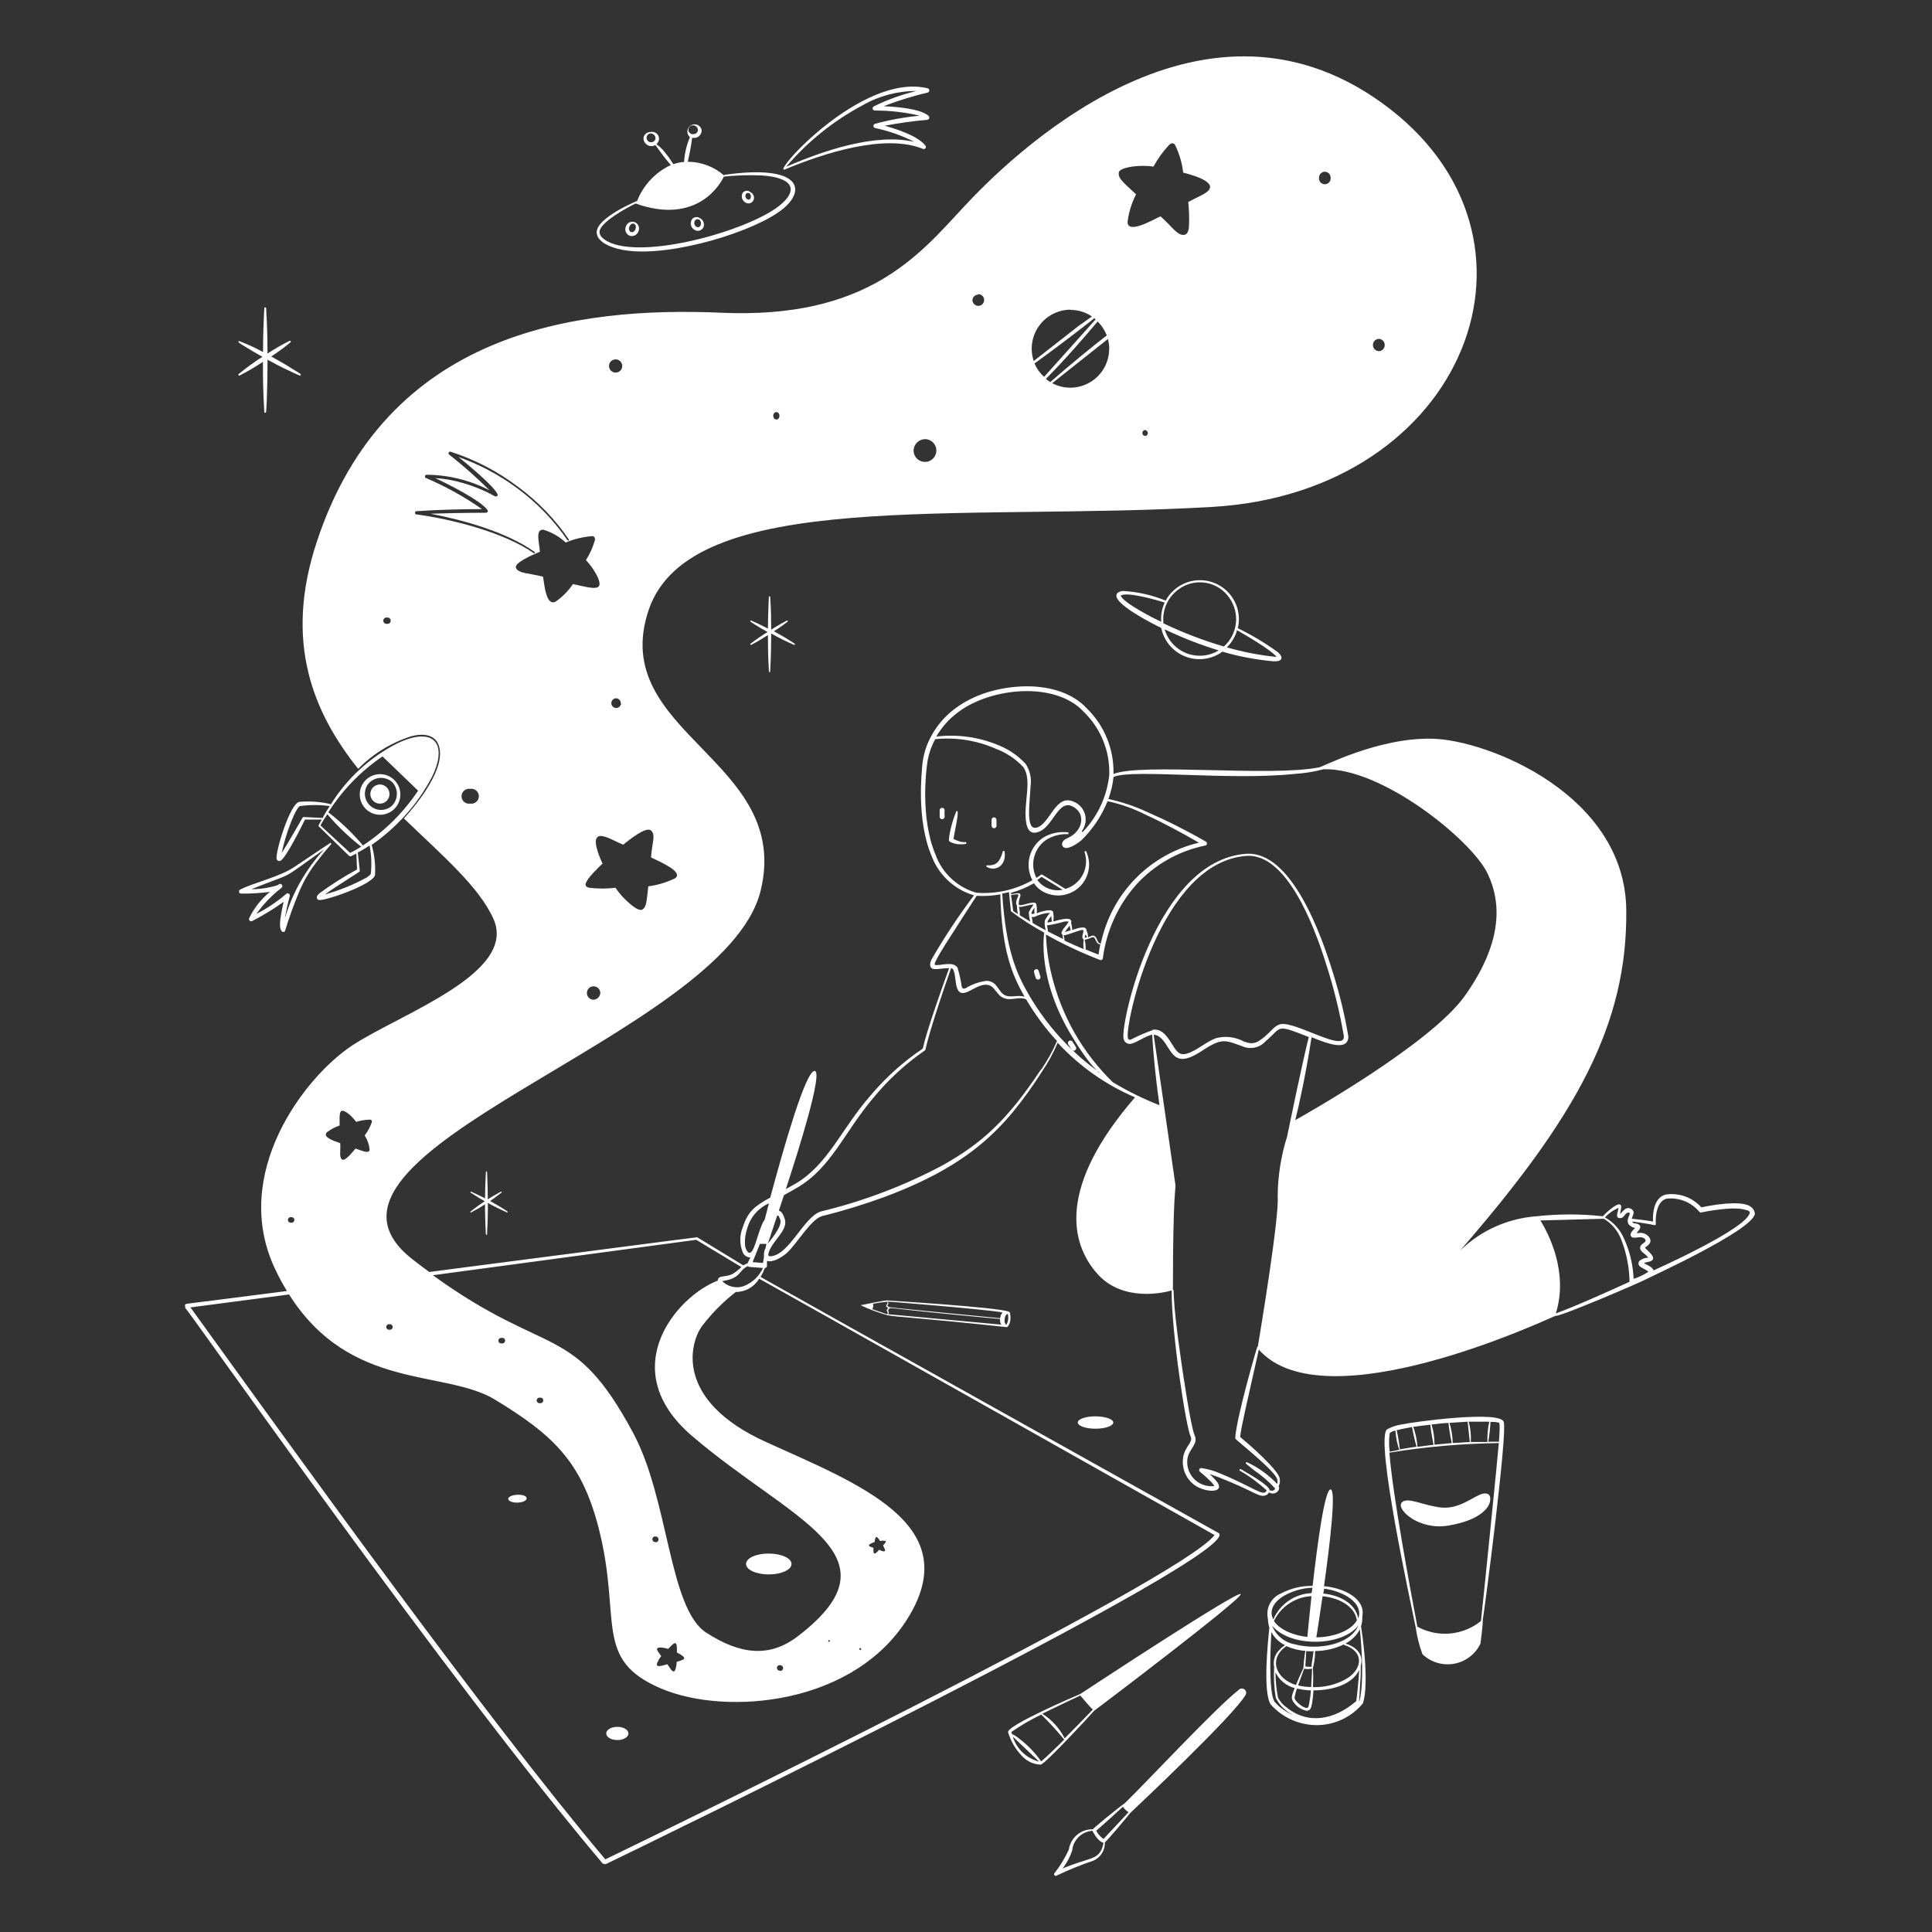 <svg width="152" height="152" viewBox="0 0 152 152" fill="none" xmlns="http://www.w3.org/2000/svg">
<rect x="0" y="0" width="152" height="152" fill="#333333" stroke="none"/>
<path fill-rule="evenodd" clip-rule="evenodd" d="M88.492 141.87C90.149 140.266 95.671 134.338 97.456 132.952C97.51 132.893 97.584 132.856 97.664 132.846C97.743 132.837 97.824 132.856 97.89 132.9C97.957 132.945 98.006 133.011 98.029 133.088C98.051 133.165 98.046 133.248 98.013 133.321C97.124 134.925 89.373 142.209 88.921 142.638C88.613 143.022 87.287 144.619 86.925 144.951C86.937 145.251 86.858 145.547 86.7 145.802C86.541 146.057 86.31 146.259 86.037 146.382C85.066 146.711 84.115 147.096 83.189 147.534C83.054 147.655 82.895 147.534 82.933 147.406C83.397 146.824 83.787 146.187 84.093 145.508C84.159 145.059 84.387 144.65 84.734 144.357C85.081 144.064 85.523 143.909 85.976 143.919C86.029 143.821 88.025 142.179 88.492 141.87ZM85.954 144.039C85.547 144.063 85.162 144.232 84.869 144.515C84.576 144.798 84.394 145.178 84.357 145.584C84.187 146.094 83.932 146.573 83.604 147C85.509 146.209 86.157 146.322 86.571 145.681C86.702 145.469 86.785 145.229 86.812 144.981C86.285 144.838 85.916 143.949 85.954 144.039ZM88.341 142.149C87.754 142.684 87.144 143.256 86.247 144.032C86.379 144.294 86.576 144.517 86.82 144.68L88.786 142.578C88.612 142.466 88.464 142.32 88.349 142.149H88.341ZM84.99 133.276C85.848 132.711 97.501 125.043 97.614 125.419C97.727 125.796 86.18 134.533 86.082 134.594C85.592 135.151 82.316 138.684 81.886 138.834C81.34 138.814 80.822 138.585 80.44 138.194C79.916 137.659 79.529 137.005 79.31 136.289C79.167 135.776 84.522 133.471 84.99 133.276ZM79.679 136.627C79.827 137.105 80.096 137.536 80.458 137.881C80.821 138.225 81.266 138.47 81.751 138.593C81.208 138.081 80.063 136.989 79.679 136.627ZM81.939 134.887C81.112 135.282 80.318 135.743 79.566 136.266C79.664 136.59 79.566 136.266 80.319 136.891C80.931 137.371 81.467 137.939 81.909 138.578C82.285 138.3 83.814 136.778 83.724 136.861C83.159 136.169 82.556 135.51 81.916 134.887H81.939ZM85.02 133.381C83.777 133.961 82.948 134.368 82.007 134.827C82.754 135.304 83.36 135.973 83.762 136.763C84.214 136.311 85.75 134.752 85.976 134.503C85.758 134.292 85.185 133.637 84.997 133.396L85.02 133.381ZM103.271 124.771C103.655 121.397 104.22 117.201 104.679 117.179C105.139 117.156 104.642 121.397 104.167 124.794C105.674 124.922 107.466 125.751 107.18 127.182C107.194 127.437 107.16 127.692 107.082 127.935C107.835 133.05 107.165 134.104 107.218 134.021C106.779 134.55 106.23 134.976 105.609 135.27C104.989 135.564 104.311 135.719 103.625 135.724C102.935 135.727 102.253 135.584 101.623 135.303C100.993 135.023 100.43 134.611 99.972 134.097C99.346 133.155 99.746 129.178 99.866 128.071C99.799 127.838 99.761 127.597 99.753 127.355C99.662 126.959 99.713 126.543 99.898 126.181C100.083 125.819 100.388 125.533 100.762 125.374C101.533 124.961 102.397 124.753 103.271 124.771ZM106.939 131.385C106.344 132.605 104.679 132.989 103.338 132.989C103.32 133.35 103.28 133.71 103.218 134.066C103.158 134.353 103.09 134.601 102.796 134.594C102.372 134.508 101.999 134.259 101.757 133.901C101.561 133.607 101.606 133.456 101.855 132.809C101.528 132.723 101.224 132.568 100.964 132.353C100.704 132.139 100.494 131.87 100.348 131.566C100.351 132.239 100.419 132.91 100.551 133.569C100.71 133.869 100.937 134.127 101.214 134.323C102.917 135.709 104.981 135.317 106.705 133.833C106.781 133.276 106.886 132.183 106.939 131.385ZM100.024 128.372C99.972 129.283 99.768 133.132 100.28 133.886C100.674 134.344 101.173 134.7 101.734 134.925C101.146 134.638 100.668 134.167 100.371 133.584C100.241 132.778 100.198 131.96 100.243 131.144C100.195 130.915 100.204 130.679 100.268 130.454C100.332 130.23 100.45 130.024 100.612 129.856C101.147 129.238 101.275 129.592 100.785 129.253C100.465 129.037 100.203 128.745 100.024 128.402V128.372ZM102.05 132.816C101.959 133.06 101.891 133.312 101.847 133.569C101.847 133.825 102.525 134.398 102.826 134.368C102.932 134.368 102.962 134.21 103 134.021C103.066 133.68 103.112 133.336 103.135 132.989C102.769 132.982 102.406 132.934 102.05 132.846V132.816ZM106.992 128.191C106.733 128.669 106.337 129.057 105.854 129.306C106.721 129.577 107.293 130.157 107.059 131.038C107.059 131.513 107.059 131.98 107.014 132.402C106.939 133.976 106.886 133.908 106.962 133.795C107.316 132.455 107.135 129.637 106.992 128.221V128.191ZM105.726 129.374C105.022 129.715 104.249 129.892 103.467 129.894C103.468 130.344 103.409 130.792 103.293 131.227C103.324 131.728 103.324 132.232 103.293 132.733C104.237 132.765 105.17 132.528 105.982 132.048C107.18 131.295 107.368 129.931 105.726 129.404V129.374ZM102.615 131.257C102.57 131.362 102.194 132.409 102.126 132.598C102.464 132.68 102.81 132.723 103.158 132.726C103.158 132.357 103.233 131.649 103.225 131.279C103.025 131.324 102.817 131.326 102.615 131.287V131.257ZM101.207 129.509C99.761 130.504 100.371 132.085 101.96 132.568C102.118 132.168 102.367 131.611 102.548 131.227C102.568 130.777 102.619 130.329 102.698 129.886C102.183 129.847 101.679 129.719 101.207 129.509ZM102.766 129.894L102.698 131.114C102.826 131.114 103.241 131.174 103.195 131.114C103.15 131.054 103.293 130.406 103.346 129.909C103.15 129.924 102.954 129.916 102.766 129.901V129.894ZM106.864 127.897C105.523 129.577 101.47 129.6 100.084 127.897C100.231 128.275 100.472 128.608 100.785 128.866C101.097 129.123 101.471 129.295 101.87 129.366C103.587 129.833 106.171 129.457 106.864 127.905V127.897ZM104.054 125.577C103.828 127.137 103.632 128.402 103.564 128.816C104.702 128.816 106.223 128.402 106.751 127.483C106.585 126.308 105.244 125.698 104.054 125.585V125.577ZM103.18 125.577C102.558 125.608 101.956 125.805 101.437 126.149C100.917 126.492 100.5 126.968 100.228 127.528C100.71 128.282 101.922 128.696 102.856 128.786C102.894 128.372 103.015 127.122 103.18 125.585V125.577ZM103.256 124.915C102.435 124.944 101.634 125.18 100.928 125.6C100.258 126.029 99.806 126.692 100.175 127.408C100.432 126.814 100.851 126.305 101.384 125.939C101.916 125.573 102.542 125.364 103.188 125.336L103.256 124.915ZM104.167 124.99C104.167 125.118 104.129 125.246 104.107 125.374C105.35 125.487 106.653 126.127 106.856 127.332C107.127 126.647 106.675 126.029 106.043 125.63C105.471 125.284 104.831 125.066 104.167 124.99ZM111.383 128.048C111.029 126.293 108.167 113.217 109.123 112.456C109.463 112.269 109.833 112.141 110.216 112.079C111.27 111.853 117.997 110.95 118.305 111.861C118.614 112.772 116.799 126.655 116.663 127.4C116.663 127.905 116.475 129.314 116.475 129.314C116.279 129.722 115.99 130.078 115.63 130.353C115.27 130.628 114.85 130.813 114.404 130.894C113.959 130.975 113.5 130.949 113.067 130.818C112.633 130.688 112.237 130.456 111.91 130.142C111.659 129.465 111.482 128.763 111.383 128.048ZM117.921 113.533C115.037 113.572 112.159 113.823 109.312 114.286C109.545 117.45 110.916 124.832 111.511 127.98C112.295 128.409 113.189 128.596 114.079 128.517C114.97 128.437 115.816 128.096 116.513 127.536C116.596 126.896 117.861 114.377 117.921 113.533ZM117.243 117.902C117.243 117.902 117.288 117.39 116.656 117.518C116.023 117.646 114.871 118.73 113.454 118.61C112.038 118.489 110.69 117.699 110.268 118.226C109.846 118.753 111.632 120.418 113.944 120.026C116.595 119.582 117.296 118.489 117.243 117.902ZM109.786 112.554C109.673 112.554 109.364 112.674 109.334 112.772C109.27 113.25 109.27 113.734 109.334 114.211L110.088 114.068C109.917 113.58 109.816 113.07 109.786 112.554ZM111.089 112.275C110.705 112.343 110.253 112.426 109.884 112.524C109.996 113.021 110.079 113.524 110.133 114.03C110.419 113.978 111.217 113.842 111.451 113.819C111.428 113.767 111.247 113.141 111.089 112.275ZM112.528 112.087C112.053 112.14 111.602 112.2 111.187 112.26C111.372 112.764 111.483 113.292 111.519 113.827L112.784 113.669C112.739 113.42 112.581 112.637 112.528 112.087ZM113.937 111.951C113.68 111.951 113.138 112.012 112.626 112.072C112.784 112.587 112.863 113.123 112.859 113.661L114.215 113.533C114.193 113.405 114.034 112.727 113.959 111.951H113.937ZM115.443 111.853L114.034 111.944C114.197 112.456 114.283 112.989 114.291 113.526C114.727 113.526 115.21 113.465 115.639 113.45C115.639 113.435 115.466 111.951 115.466 111.853H115.443ZM117.266 111.853C117.239 112.381 117.181 112.907 117.093 113.428H117.929C117.929 113.239 118.057 111.974 117.929 111.921C117.71 111.878 117.488 111.858 117.266 111.861V111.853ZM117.168 111.853H115.549C115.694 112.372 115.75 112.912 115.714 113.45H117.025C117.002 112.914 117.05 112.377 117.168 111.853ZM60.479 122.226C61.466 122.226 62.272 122.587 62.272 123.047C62.272 123.506 61.466 123.868 60.479 123.868C59.492 123.868 58.694 123.498 58.694 123.047C58.694 122.595 59.462 122.226 60.479 122.226ZM41.437 117.887C41.437 118.053 41.128 118.203 40.737 118.218C40.345 118.233 39.983 118.105 39.983 117.932C39.998 117.533 41.422 117.458 41.437 117.887Z" fill="white"/>
<path d="M48.569 136.899C49.052 136.899 49.443 136.666 49.443 136.379C49.443 136.092 49.052 135.859 48.569 135.859C48.087 135.859 47.695 136.092 47.695 136.379C47.695 136.666 48.087 136.899 48.569 136.899Z" fill="white"/>
<path fill-rule="evenodd" clip-rule="evenodd" d="M86.187 111.431C86.94 111.431 87.588 111.65 87.588 111.913C87.588 112.177 86.963 112.403 86.187 112.403C85.411 112.403 84.793 112.184 84.793 111.913C84.793 111.642 85.418 111.431 86.187 111.431ZM38.228 92.201C38.228 92.389 38.115 93.813 38.175 95.892C38.175 96.17 38.228 97.12 38.228 97.12C38.228 97.12 38.318 97.172 38.318 97.12C38.318 97.067 38.363 96.17 38.371 95.892C38.416 94.159 38.318 92.126 38.318 92.201C38.318 92.189 38.313 92.177 38.305 92.169C38.297 92.16 38.285 92.156 38.273 92.156C38.261 92.156 38.25 92.16 38.241 92.169C38.233 92.177 38.228 92.189 38.228 92.201ZM69.6 9.894C70.542 10.15 72.207 10.685 72.809 11.461C72.831 11.489 72.843 11.524 72.843 11.56C72.843 11.596 72.832 11.631 72.811 11.659C72.79 11.688 72.76 11.709 72.725 11.72C72.691 11.73 72.654 11.729 72.621 11.717C69.608 10.489 64.81 12.056 61.767 13.322C60.561 13.826 67.793 5.669 72.99 6.949C73.025 6.96 73.056 6.982 73.079 7.012C73.101 7.042 73.113 7.078 73.113 7.115C73.113 7.152 73.101 7.188 73.079 7.218C73.056 7.248 73.025 7.27 72.99 7.281C71.809 7.558 70.648 7.918 69.517 8.358C70.384 8.395 72.38 8.523 73.05 9.111C73.077 9.134 73.096 9.164 73.106 9.198C73.115 9.232 73.115 9.268 73.105 9.301C73.094 9.335 73.074 9.364 73.047 9.387C73.02 9.409 72.987 9.423 72.952 9.427C71.828 9.525 70.709 9.681 69.6 9.894ZM72.101 7.16C70.621 7.155 69.167 7.539 67.883 8.275C65.586 9.493 63.541 11.137 61.857 13.118C64.742 11.868 68.847 10.452 71.928 11.16C70.956 10.663 69.923 10.299 68.855 10.075C68.816 10.067 68.781 10.046 68.756 10.015C68.731 9.984 68.717 9.945 68.717 9.906C68.717 9.866 68.731 9.827 68.756 9.796C68.781 9.766 68.816 9.744 68.855 9.736C70.002 9.427 71.174 9.215 72.357 9.103C71.202 8.831 70.019 8.694 68.832 8.697C68.793 8.698 68.755 8.686 68.724 8.663C68.693 8.64 68.671 8.607 68.66 8.57C68.65 8.533 68.652 8.493 68.667 8.457C68.682 8.422 68.708 8.392 68.742 8.373C69.812 7.844 70.939 7.437 72.101 7.16ZM21.235 70.169C20.486 70.267 19.73 70.312 18.975 70.304C18.937 70.306 18.899 70.294 18.868 70.271C18.838 70.247 18.816 70.214 18.807 70.177C18.798 70.14 18.803 70.1 18.82 70.066C18.836 70.031 18.865 70.004 18.9 69.988C19.834 69.483 22.033 68.986 23.163 68.203L25.958 66.335C25.963 66.328 25.97 66.323 25.978 66.32C25.986 66.316 25.994 66.314 26.003 66.314C26.011 66.314 26.02 66.316 26.028 66.32C26.035 66.323 26.042 66.328 26.048 66.335C26.131 66.433 25.958 66.44 25.016 67.683C24.391 68.453 23.883 69.311 23.509 70.229C23.106 71.189 22.751 72.17 22.448 73.166C22.448 73.392 21.905 73.558 22.056 72.323C22.118 71.862 22.204 71.404 22.312 70.952C21.53 71.516 20.707 72.02 19.849 72.458C19.818 72.476 19.782 72.484 19.747 72.481C19.711 72.478 19.678 72.463 19.65 72.44C19.623 72.417 19.604 72.386 19.595 72.352C19.586 72.317 19.588 72.281 19.6 72.248C19.985 71.443 20.544 70.733 21.235 70.169ZM25.498 66.832C21.807 69.43 23.457 68.489 19.773 69.958C20.478 69.956 21.179 69.849 21.852 69.641L21.935 69.573C22.101 69.445 22.395 69.702 22.071 69.912C21.347 70.482 20.708 71.151 20.173 71.901C21.007 71.474 21.788 70.951 22.5 70.342C22.527 70.311 22.563 70.29 22.603 70.284C22.643 70.277 22.684 70.285 22.72 70.306C22.755 70.326 22.781 70.359 22.795 70.397C22.808 70.435 22.808 70.477 22.794 70.515C22.638 71.083 22.512 71.659 22.417 72.24C23.013 70.224 24.067 68.372 25.498 66.832ZM26.01 63.314C27.288 61.244 29.113 59.568 31.283 58.471C34.206 57.092 35.275 58.561 33.949 61.197C32.821 63.303 31.207 65.111 29.242 66.47C29.463 67.243 29.552 68.048 29.505 68.85C29.309 69.604 25.626 70.869 25.122 70.809C25.083 70.807 25.046 70.795 25.014 70.774C24.983 70.752 24.957 70.723 24.941 70.688C24.865 70.515 25.039 70.357 25.204 70.229C26.124 69.557 27.088 68.948 28.089 68.406L28.037 67.156L27.607 67.367C27.579 67.374 27.55 67.374 27.522 67.366C27.494 67.358 27.469 67.343 27.449 67.321L25.076 65.009C25.065 64.996 25.059 64.98 25.059 64.964C25.059 64.947 25.065 64.931 25.076 64.918C25.076 64.918 25.152 64.76 25.31 64.482H23.992C23.796 64.888 22.485 67.54 22.063 67.721C22.033 67.735 22 67.742 21.966 67.742C21.932 67.741 21.899 67.732 21.87 67.716C21.84 67.699 21.815 67.676 21.796 67.648C21.778 67.62 21.766 67.588 21.762 67.555C21.672 66.99 22.786 63.307 23.525 63.088C24.344 63.013 25.171 63.069 25.973 63.254C25.985 63.259 25.994 63.267 26.001 63.278C26.008 63.289 26.011 63.301 26.01 63.314ZM29.076 66.523C28.777 66.722 28.468 66.906 28.149 67.073L28.308 68.496C28.308 68.609 28.308 68.542 26.801 69.536C26.342 69.83 25.875 70.138 25.558 70.372C26.701 70.057 27.803 69.61 28.843 69.039C28.925 68.986 29.144 68.835 29.174 68.737C29.253 67.999 29.221 67.252 29.076 66.523ZM25.754 64.06C25.46 64.497 25.28 64.813 25.212 64.941L27.547 67.103C27.818 66.967 28.112 66.802 28.421 66.613C27.448 65.855 26.554 64.999 25.754 64.06ZM25.942 63.419C25.166 63.309 24.377 63.309 23.6 63.419C23.336 63.51 22.884 64.708 22.802 64.926C22.535 65.635 22.322 66.363 22.161 67.103C22.613 66.433 23.849 64.241 23.796 64.346C23.806 64.325 23.822 64.307 23.842 64.295C23.862 64.283 23.885 64.277 23.909 64.278L25.378 64.354C25.528 64.067 25.709 63.774 25.942 63.419ZM30.093 59.51C28.386 60.669 26.934 62.166 25.829 63.909C26.83 64.677 27.744 65.551 28.556 66.515C30.275 65.383 31.75 63.918 32.895 62.207L30.093 59.51ZM28.745 61.401C28.6 61.553 28.486 61.732 28.41 61.927C28.334 62.123 28.298 62.332 28.303 62.542C28.308 62.752 28.354 62.958 28.439 63.15C28.524 63.342 28.645 63.516 28.797 63.661C28.949 63.806 29.128 63.919 29.324 63.995C29.52 64.071 29.728 64.107 29.938 64.102C30.148 64.097 30.355 64.051 30.547 63.966C30.739 63.882 30.912 63.76 31.057 63.608C31.35 63.301 31.509 62.891 31.499 62.467C31.489 62.043 31.311 61.641 31.004 61.348C30.698 61.056 30.287 60.897 29.863 60.907C29.44 60.916 29.037 61.094 28.745 61.401ZM30.846 61.521C31.089 61.77 31.224 62.104 31.224 62.452C31.224 62.799 31.089 63.133 30.846 63.382C30.608 63.602 30.295 63.724 29.971 63.721C29.647 63.719 29.336 63.593 29.101 63.369C28.867 63.145 28.727 62.84 28.709 62.517C28.692 62.193 28.799 61.874 29.008 61.627C29.241 61.375 29.563 61.223 29.906 61.203C30.249 61.183 30.586 61.297 30.846 61.521ZM30.432 61.951C30.534 62.057 30.603 62.191 30.63 62.337C30.657 62.482 30.64 62.632 30.583 62.768C30.525 62.904 30.428 63.02 30.305 63.102C30.182 63.183 30.037 63.227 29.89 63.227C29.742 63.227 29.597 63.183 29.474 63.102C29.351 63.02 29.254 62.904 29.196 62.768C29.138 62.632 29.122 62.482 29.149 62.337C29.176 62.191 29.245 62.057 29.347 61.951C29.417 61.878 29.502 61.82 29.595 61.78C29.688 61.741 29.788 61.72 29.89 61.72C29.991 61.72 30.091 61.741 30.184 61.78C30.277 61.82 30.361 61.878 30.432 61.951Z" fill="white"/>
<path fill-rule="evenodd" clip-rule="evenodd" d="M54.279 10.791C54.21 10.733 54.156 10.659 54.121 10.575C54.087 10.492 54.072 10.402 54.079 10.312C54.086 10.222 54.114 10.134 54.16 10.057C54.207 9.98 54.272 9.915 54.349 9.868C54.425 9.82 54.512 9.792 54.602 9.784C54.693 9.777 54.783 9.791 54.867 9.825C54.95 9.859 55.024 9.913 55.083 9.981C55.142 10.05 55.184 10.131 55.206 10.219C55.211 10.313 55.194 10.408 55.156 10.495C55.118 10.582 55.059 10.659 54.986 10.719C54.913 10.779 54.826 10.821 54.733 10.842C54.641 10.862 54.544 10.86 54.452 10.836C54.452 10.912 54.339 11.748 54.113 12.727C55.16 12.731 56.17 13.111 56.961 13.797C56.972 13.776 56.991 13.759 57.013 13.751C62.889 12.923 63.499 14.866 61.608 16.425C59.484 18.18 52.961 20.192 49.361 19.717C48.419 19.604 46.958 19.167 46.943 18.278C46.943 17.134 50.008 15.861 50.129 15.8C50.62 14.557 51.569 13.549 52.78 12.983C52.245 12.403 51.688 11.559 51.56 11.416C50.92 11.763 50.317 10.942 50.807 10.52C50.915 10.425 51.055 10.377 51.198 10.384C51.318 10.36 51.442 10.377 51.551 10.432C51.659 10.487 51.746 10.577 51.798 10.688C51.849 10.798 51.862 10.923 51.834 11.041C51.806 11.16 51.738 11.265 51.643 11.341C51.896 11.524 52.122 11.742 52.313 11.989C53.398 13.3 52.479 12.848 53.82 12.742C53.859 12.07 54.015 11.41 54.279 10.791ZM50.001 16.011C49.323 16.343 47.138 17.518 47.169 18.271C47.169 18.519 47.387 18.768 47.786 18.986C50.588 20.493 58.927 18.128 61.344 16.162C62.723 15.055 62.58 13.992 59.959 13.804C58.953 13.759 57.946 13.789 56.946 13.895C56.757 14.331 54.942 17.766 50.001 16.011ZM49.248 17.804C49.215 17.873 49.197 17.949 49.195 18.026C49.194 18.103 49.208 18.18 49.238 18.251C49.268 18.322 49.312 18.386 49.368 18.439C49.425 18.491 49.491 18.532 49.564 18.557C49.636 18.575 49.711 18.579 49.785 18.567C49.858 18.556 49.929 18.531 49.993 18.492C50.056 18.454 50.112 18.403 50.156 18.343C50.2 18.283 50.232 18.215 50.249 18.143C50.294 18.01 50.285 17.865 50.222 17.739C50.16 17.613 50.051 17.517 49.918 17.472C49.785 17.427 49.64 17.437 49.514 17.499C49.388 17.561 49.292 17.671 49.248 17.804ZM49.865 17.593C50.197 17.744 49.971 18.346 49.654 18.256C49.338 18.165 49.504 17.525 49.865 17.593ZM55.062 17.164C55.009 17.124 54.948 17.097 54.883 17.084C54.817 17.071 54.75 17.073 54.686 17.09C54.621 17.106 54.562 17.137 54.511 17.18C54.46 17.223 54.419 17.276 54.392 17.337C54.334 17.472 54.328 17.623 54.376 17.762C54.423 17.902 54.52 18.018 54.648 18.09C54.709 18.128 54.778 18.152 54.85 18.159C54.921 18.167 54.994 18.159 55.062 18.135C55.13 18.111 55.191 18.073 55.242 18.022C55.293 17.971 55.332 17.909 55.356 17.841C55.398 17.712 55.392 17.572 55.338 17.447C55.284 17.322 55.186 17.221 55.062 17.164ZM55.002 17.269C55.303 17.495 55.108 18.022 54.791 17.841C54.475 17.661 54.641 17.118 55.002 17.277V17.269ZM59.032 15.115C58.988 15.074 58.936 15.043 58.879 15.025C58.821 15.007 58.761 15.003 58.702 15.011C58.642 15.02 58.586 15.042 58.536 15.075C58.486 15.109 58.445 15.153 58.414 15.205C58.356 15.326 58.344 15.463 58.38 15.592C58.416 15.721 58.498 15.833 58.61 15.906C58.66 15.947 58.719 15.976 58.782 15.991C58.845 16.007 58.91 16.008 58.974 15.995C59.037 15.982 59.097 15.955 59.149 15.916C59.201 15.877 59.243 15.827 59.273 15.77C59.301 15.711 59.317 15.648 59.32 15.583C59.322 15.518 59.312 15.453 59.29 15.392C59.267 15.331 59.233 15.275 59.189 15.227C59.145 15.18 59.091 15.142 59.032 15.115ZM58.972 15.213C59.198 15.424 59.04 15.845 58.776 15.665C58.512 15.484 58.663 15.062 58.972 15.213ZM51.198 10.497C51.296 10.501 51.388 10.541 51.458 10.609C51.528 10.677 51.569 10.769 51.575 10.867C51.571 10.954 51.534 11.036 51.471 11.097C51.407 11.157 51.323 11.191 51.236 11.19C51.191 11.193 51.145 11.186 51.102 11.171C51.059 11.156 51.019 11.133 50.986 11.102C50.917 11.041 50.876 10.955 50.871 10.863C50.866 10.771 50.897 10.681 50.959 10.612C51.02 10.544 51.106 10.502 51.198 10.497ZM54.535 9.857C54.633 9.861 54.725 9.901 54.795 9.969C54.865 10.037 54.906 10.129 54.912 10.226C54.908 10.313 54.87 10.396 54.807 10.456C54.744 10.517 54.66 10.55 54.573 10.55C54.524 10.56 54.474 10.559 54.426 10.547C54.378 10.535 54.333 10.514 54.294 10.483C54.255 10.453 54.223 10.414 54.2 10.371C54.177 10.327 54.163 10.278 54.161 10.229C54.158 10.18 54.166 10.13 54.184 10.084C54.202 10.038 54.23 9.996 54.265 9.962C54.301 9.927 54.343 9.901 54.39 9.884C54.436 9.867 54.486 9.861 54.535 9.865V9.857ZM91.708 47.255C92.061 46.601 92.641 46.097 93.338 45.837C94.036 45.578 94.804 45.582 95.499 45.848C96.195 46.113 96.77 46.623 97.117 47.281C97.464 47.939 97.56 48.701 97.387 49.425C98.495 49.964 99.554 50.599 100.551 51.323C100.988 51.715 100.927 52.076 100.151 52.024C98.804 51.903 97.472 51.651 96.174 51.27C95.759 51.574 95.274 51.768 94.764 51.834C94.255 51.901 93.736 51.839 93.257 51.653C92.778 51.467 92.353 51.163 92.021 50.77C91.69 50.377 91.463 49.906 91.361 49.402C90.608 49.041 87.994 47.692 87.836 46.932C87.783 46.653 88.054 46.525 88.341 46.495C89.498 46.556 90.637 46.813 91.708 47.255ZM97.327 49.583C97.18 50.095 96.902 50.559 96.521 50.931C97.801 51.3 99.112 51.553 100.438 51.685C100.008 51.127 97.945 49.937 97.327 49.583ZM91.632 49.515C91.754 49.939 91.973 50.329 92.27 50.655C92.567 50.981 92.936 51.233 93.347 51.394C93.758 51.554 94.2 51.617 94.64 51.579C95.079 51.541 95.504 51.401 95.881 51.172C94.425 50.726 93.005 50.172 91.632 49.515ZM96.287 50.864C96.817 50.392 97.154 49.742 97.234 49.038C97.315 48.333 97.133 47.624 96.724 47.045C96.51 46.728 96.233 46.459 95.911 46.254C95.588 46.048 95.228 45.91 94.85 45.849C94.473 45.788 94.087 45.804 93.717 45.897C93.346 45.99 92.998 46.157 92.694 46.389C92.285 46.691 91.963 47.094 91.759 47.559C91.555 48.025 91.478 48.536 91.534 49.041C93.067 49.775 94.656 50.385 96.287 50.864ZM91.632 47.406C91.075 47.225 88.619 46.517 88.175 46.864C88.348 47.406 90.796 48.679 91.361 48.913C91.318 48.395 91.412 47.876 91.632 47.406ZM37.022 93.828C37.932 94.426 38.889 94.948 39.885 95.388C39.894 95.391 39.905 95.39 39.914 95.387C39.924 95.383 39.932 95.376 39.937 95.368C39.942 95.359 39.944 95.349 39.943 95.339C39.942 95.329 39.937 95.319 39.93 95.312C39.019 94.716 38.062 94.195 37.068 93.753C37.058 93.75 37.047 93.75 37.038 93.754C37.029 93.758 37.021 93.764 37.015 93.773C37.01 93.782 37.008 93.792 37.009 93.802C37.011 93.812 37.015 93.821 37.022 93.828ZM20.692 27.694C20.692 25.871 20.798 24.154 20.798 24.229C20.802 24.214 20.812 24.201 20.825 24.192C20.838 24.182 20.853 24.177 20.869 24.177C20.885 24.177 20.901 24.182 20.913 24.192C20.926 24.201 20.936 24.214 20.941 24.229C20.941 24.779 21.039 25.268 21.046 27.814C21.603 27.452 22.179 27.12 22.771 26.82C22.779 26.815 22.788 26.812 22.797 26.81C22.806 26.809 22.816 26.809 22.825 26.811C22.834 26.813 22.842 26.817 22.85 26.823C22.858 26.828 22.864 26.835 22.869 26.843C22.874 26.851 22.877 26.859 22.879 26.869C22.88 26.878 22.88 26.887 22.878 26.896C22.876 26.905 22.872 26.914 22.867 26.922C22.861 26.929 22.854 26.936 22.846 26.941C22.364 27.336 21.861 27.706 21.34 28.048C22.425 28.643 22.643 28.801 23.163 29.117C23.683 29.434 23.69 29.434 23.652 29.509C23.615 29.584 23.577 29.554 23.057 29.313C22.538 29.072 22.183 28.922 21.046 28.297C21.046 31.181 20.933 32.5 20.933 32.424C20.928 32.439 20.919 32.452 20.906 32.462C20.893 32.471 20.878 32.476 20.862 32.476C20.846 32.476 20.83 32.471 20.817 32.462C20.805 32.452 20.795 32.439 20.79 32.424C20.79 31.882 20.685 31.407 20.685 28.47C20.097 28.859 19.488 29.216 18.862 29.539C18.854 29.544 18.845 29.548 18.836 29.549C18.827 29.551 18.817 29.55 18.808 29.548C18.799 29.546 18.79 29.542 18.783 29.537C18.775 29.532 18.769 29.525 18.764 29.517C18.759 29.509 18.756 29.5 18.754 29.491C18.753 29.482 18.753 29.472 18.755 29.463C18.757 29.454 18.761 29.445 18.766 29.438C18.772 29.43 18.779 29.424 18.786 29.419C19.38 28.933 20.001 28.483 20.647 28.07C20.037 27.732 19.841 27.611 19.359 27.317C18.877 27.023 18.719 26.933 18.756 26.85C18.77 26.84 18.788 26.834 18.805 26.834C18.823 26.834 18.84 26.84 18.854 26.85C19.803 27.204 20.368 27.528 20.692 27.694Z" fill="white"/>
<path fill-rule="evenodd" clip-rule="evenodd" d="M37.067 95.388C37.911 94.945 38.71 94.423 39.455 93.829C39.507 93.829 39.455 93.723 39.409 93.753C38.566 94.197 37.767 94.719 37.022 95.312C36.977 95.343 37.022 95.418 37.067 95.388ZM60.417 49.967C60.417 52.084 60.493 52.423 60.493 52.807C60.489 52.815 60.488 52.824 60.489 52.832C60.49 52.841 60.493 52.849 60.498 52.856C60.503 52.863 60.509 52.869 60.517 52.873C60.525 52.877 60.533 52.879 60.542 52.879C60.55 52.879 60.559 52.877 60.566 52.873C60.574 52.869 60.58 52.863 60.585 52.856C60.59 52.849 60.593 52.841 60.594 52.832C60.595 52.824 60.594 52.815 60.59 52.807C60.59 52.882 60.673 51.662 60.673 49.839C61.257 50.169 61.858 50.469 62.474 50.736C62.534 50.736 62.587 50.675 62.526 50.645C61.996 50.291 61.448 49.964 60.884 49.666C61.257 49.436 61.617 49.184 61.961 48.913C61.972 48.905 61.979 48.894 61.981 48.881C61.984 48.868 61.981 48.855 61.975 48.844C61.968 48.833 61.958 48.825 61.946 48.821C61.934 48.817 61.92 48.817 61.909 48.822C61.909 48.822 61.291 49.139 60.673 49.538C60.673 47.662 60.598 47.278 60.598 46.962C60.598 46.948 60.593 46.934 60.583 46.925C60.573 46.915 60.559 46.909 60.545 46.909C60.531 46.909 60.518 46.915 60.508 46.925C60.498 46.934 60.493 46.948 60.493 46.962C60.493 46.887 60.425 48.175 60.417 49.455C60.199 49.342 59.762 49.109 59.099 48.822C59.039 48.822 58.986 48.883 59.046 48.913C59.107 48.943 59.604 49.297 60.387 49.726C59.923 50.007 59.476 50.314 59.046 50.645C58.986 50.645 59.046 50.773 59.099 50.736C59.024 50.773 59.589 50.495 60.417 49.967ZM79.354 103.191C78.533 102.852 69.871 102.318 69.795 102.31C69.562 102.31 67.874 102.649 67.761 102.679C67.648 102.709 67.761 102.679 67.761 102.717C68.42 103.018 69.1 103.269 69.795 103.47C70.548 103.628 72.055 103.643 79.196 104.412C79.331 104.412 79.617 103.945 79.452 103.267C79.444 103.244 79.391 103.214 79.354 103.191ZM69.757 103.395L68.62 102.995C68.664 102.936 68.692 102.866 68.703 102.792C68.714 102.719 68.706 102.644 68.68 102.574C69.049 102.499 69.421 102.447 69.795 102.415C69.976 102.596 69.494 102.664 69.855 102.898C69.901 102.898 69.908 102.898 69.855 102.95C69.836 102.96 69.819 102.973 69.805 102.989C69.792 103.006 69.781 103.025 69.775 103.045C69.769 103.065 69.766 103.087 69.769 103.108C69.771 103.129 69.777 103.15 69.788 103.169C69.848 103.274 69.916 103.319 69.757 103.395ZM69.848 103.395C70.059 103.282 69.773 103.108 69.916 103.018C70.232 102.8 68.726 102.86 78.676 103.771C78.655 103.926 78.69 104.084 78.774 104.216L69.848 103.395ZM78.683 103.711C78.344 103.673 70.006 102.882 69.953 102.837C69.901 102.792 69.765 102.754 69.833 102.664C69.901 102.574 69.938 102.491 69.833 102.4C69.908 102.4 77.297 102.988 78.872 103.252C78.762 103.387 78.696 103.552 78.683 103.726V103.711ZM79.165 104.231C79.113 104.178 79.105 104.193 79.052 104.042C79 103.892 79.052 103.38 79.293 103.38C79.331 103.525 79.338 103.677 79.316 103.826C79.294 103.974 79.243 104.117 79.165 104.246V104.231ZM84.4 82.003C84.392 81.975 84.378 81.949 84.358 81.928C84.339 81.906 84.315 81.89 84.288 81.879C84.261 81.867 84.233 81.862 84.204 81.864C84.175 81.865 84.146 81.873 84.121 81.886C84.095 81.9 84.073 81.919 84.056 81.942C84.038 81.966 84.027 81.993 84.021 82.021C84.015 82.049 84.016 82.079 84.023 82.107C84.03 82.135 84.043 82.161 84.061 82.183C84.137 82.304 84.212 82.424 84.295 82.545C84.306 82.571 84.323 82.594 84.345 82.613C84.366 82.632 84.391 82.646 84.418 82.654C84.446 82.662 84.474 82.664 84.502 82.66C84.531 82.656 84.557 82.646 84.581 82.63C84.605 82.615 84.625 82.594 84.64 82.57C84.655 82.546 84.665 82.519 84.669 82.491C84.672 82.463 84.67 82.434 84.661 82.407C84.652 82.38 84.638 82.355 84.619 82.334C84.581 82.229 84.468 82.116 84.4 82.003ZM75.015 66.004C75.06 65.65 75.475 63.85 75.316 63.812C75.308 63.808 75.298 63.807 75.288 63.807C75.279 63.808 75.27 63.81 75.261 63.814C75.253 63.819 75.245 63.825 75.239 63.832C75.233 63.839 75.228 63.848 75.226 63.857C75.012 64.383 74.848 64.928 74.736 65.484C74.694 65.68 74.666 65.879 74.654 66.079C74.655 66.11 74.663 66.14 74.679 66.166C74.695 66.193 74.717 66.214 74.744 66.23C74.933 66.326 75.136 66.39 75.347 66.418C75.512 66.418 76.1 66.463 76.032 66.305C75.964 66.147 75.874 66.433 75.015 66.004ZM78.397 64.912V64.52C78.397 64.249 78.02 64.211 78.013 64.52V64.949C78.011 64.978 78.015 65.006 78.025 65.033C78.035 65.06 78.051 65.084 78.072 65.104C78.092 65.124 78.117 65.139 78.144 65.148C78.17 65.158 78.199 65.161 78.227 65.159C78.256 65.156 78.283 65.147 78.308 65.132C78.332 65.118 78.353 65.098 78.37 65.075C78.386 65.051 78.397 65.024 78.401 64.996C78.406 64.968 78.405 64.939 78.397 64.912ZM78.894 66.991C78.653 67.894 78.329 68.03 77.938 68.075C77.858 68.082 77.777 68.082 77.697 68.075C77.679 68.069 77.659 68.071 77.642 68.079C77.625 68.088 77.612 68.103 77.606 68.12C77.6 68.138 77.602 68.158 77.61 68.175C77.619 68.192 77.633 68.205 77.651 68.211C78.307 68.587 79.203 68.128 79.037 66.991C79.032 66.975 79.023 66.962 79.01 66.953C78.997 66.944 78.982 66.939 78.966 66.939C78.95 66.939 78.934 66.944 78.922 66.953C78.909 66.962 78.899 66.975 78.894 66.991ZM81.727 76.406C81.722 76.381 81.713 76.358 81.699 76.337C81.686 76.316 81.668 76.297 81.647 76.283C81.627 76.269 81.603 76.258 81.579 76.253C81.554 76.248 81.529 76.247 81.504 76.252C81.48 76.256 81.456 76.265 81.435 76.279C81.414 76.293 81.395 76.31 81.381 76.331C81.367 76.351 81.357 76.375 81.351 76.399C81.346 76.424 81.345 76.449 81.35 76.474C81.382 76.614 81.422 76.752 81.47 76.888C81.473 76.917 81.481 76.945 81.496 76.97C81.51 76.996 81.53 77.017 81.554 77.034C81.578 77.05 81.605 77.061 81.634 77.066C81.662 77.071 81.692 77.069 81.719 77.061C81.747 77.053 81.773 77.039 81.795 77.02C81.817 77.001 81.834 76.977 81.846 76.95C81.857 76.924 81.862 76.895 81.861 76.866C81.86 76.837 81.853 76.808 81.84 76.783C81.794 76.655 81.757 76.527 81.727 76.406ZM74.315 63.789C74.32 63.761 74.32 63.732 74.312 63.703C74.305 63.675 74.292 63.649 74.274 63.627C74.255 63.605 74.232 63.586 74.206 63.574C74.18 63.562 74.151 63.555 74.123 63.555C74.094 63.555 74.065 63.562 74.039 63.574C74.013 63.586 73.99 63.605 73.971 63.627C73.953 63.649 73.94 63.675 73.933 63.703C73.925 63.732 73.925 63.761 73.93 63.789V64.219C73.925 64.247 73.925 64.276 73.933 64.304C73.94 64.332 73.953 64.359 73.971 64.381C73.99 64.403 74.013 64.421 74.039 64.434C74.065 64.446 74.094 64.453 74.123 64.453C74.151 64.453 74.18 64.446 74.206 64.434C74.232 64.421 74.255 64.403 74.274 64.381C74.292 64.359 74.305 64.332 74.312 64.304C74.32 64.276 74.32 64.247 74.315 64.219C74.306 64.076 74.306 63.932 74.315 63.789Z" fill="white"/>
<path fill-rule="evenodd" clip-rule="evenodd" d="M137.618 94.86C136.782 94.453 134.793 94.792 133.852 94.988C133.506 94.602 133.069 94.307 132.582 94.131C132.094 93.955 131.57 93.903 131.057 93.979C130.214 94.19 130.01 95.229 130.048 96.103C129.505 96.005 128.918 95.937 128.376 95.885C128.421 95.719 128.564 95.485 128.519 95.32C128.494 95.26 128.457 95.207 128.41 95.164C128.364 95.12 128.308 95.087 128.247 95.067C128.186 95.047 128.122 95.04 128.058 95.048C127.995 95.055 127.933 95.076 127.878 95.109C127.728 95.228 127.59 95.362 127.464 95.508C127.464 95.244 127.683 94.822 127.419 94.755C127.155 94.687 126.334 95.425 126.101 95.689C124.371 95.498 122.626 95.498 120.896 95.689C118.631 95.851 116.497 96.809 114.87 98.393C124.029 87.847 128.052 80.601 127.946 71.57C127.841 62.538 117.107 58.23 112.693 58.117C108.407 58.011 103.986 60.377 103.76 60.377C99.888 61.13 89.734 60.008 87.603 60.896C87.629 59.942 87.458 58.992 87.1 58.107C86.742 57.222 86.206 56.42 85.524 55.752C84.303 54.419 82.353 53.921 80.372 54.004C77.547 54.132 74.745 55.315 73.344 57.77C72.879 58.566 72.606 59.458 72.545 60.377C72.545 60.61 72.063 64.452 73.299 67.359C73.577 68.095 74.023 68.757 74.601 69.291C75.178 69.826 75.872 70.219 76.628 70.44C75.41 72.054 74.293 73.742 73.284 75.494C73.05 75.984 73.223 76.248 73.562 76.248C73.901 76.248 74.353 76.157 74.67 76.172C74.172 77.535 72.907 81.091 72.598 82.499C71.05 83.542 69.655 84.797 68.455 86.228C66.196 88.819 65.141 91.629 62.58 93.128L61.827 93.549C62.851 90.439 64.787 84.262 64.087 84.254C63.386 84.247 61.684 90.19 60.599 94.22C59.439 94.86 58.852 95.267 58.445 96.532C58.312 96.852 58.244 97.195 58.244 97.542C58.244 97.888 58.312 98.231 58.445 98.551C58.493 98.654 58.567 98.742 58.659 98.808C58.752 98.874 58.859 98.915 58.972 98.927C59.062 98.927 59.062 98.845 58.814 99.395C58.695 99.429 58.583 99.482 58.482 99.553L54.859 97.346C54.776 97.346 55.816 97.203 33.769 100.072C33.354 99.764 32.917 99.44 32.465 99.086C21.634 90.657 57.006 81.611 59.838 70.094C62.377 59.782 47.786 57.703 51.025 48.016C54.264 38.329 75.445 41.041 95.384 39.881C115.322 38.721 123.254 18.594 108.739 8.109C94.224 -2.376 79.309 12.516 75.784 16.32C72.259 20.123 68.192 25.102 56.773 24.605C45.353 24.108 30.409 26.044 24.933 42.6C22.297 50.524 24.662 56.083 28.18 60.49C29.358 59.291 30.815 58.403 32.42 57.906C33.354 57.68 34.281 57.801 34.544 58.727C35.042 60.429 32.978 63.073 31.78 64.391C34.793 67.299 37.685 69.754 38.823 72.293C40.721 76.556 31.622 79.712 27.78 82.206C23.939 84.699 18.071 92.412 21.672 99.899C21.942 100.473 22.244 101.031 22.575 101.571C14.938 102.558 14.674 102.558 14.599 102.603C14.523 102.649 14.546 102.784 14.599 102.859H14.546C15.224 103.613 35.177 132.13 47.425 146.623L47.643 146.668C50.295 145.395 98.412 122.037 95.851 120.598C95.851 120.598 60.674 100.961 59.838 100.464C59.969 100.24 60.082 100.005 60.177 99.764C60.219 99.76 60.258 99.743 60.288 99.714C60.319 99.685 60.338 99.647 60.343 99.606V99.199C60.81 99.357 61.541 98.905 61.917 98.566C62.67 97.873 63.8 95.945 64.636 95.689C66.304 95.273 67.948 94.77 69.563 94.182C76.274 91.666 79.061 88.849 81.984 84.3C82.466 83.589 82.878 82.832 83.211 82.04C84.917 83.882 86.99 85.345 89.297 86.333C83.211 93.361 84.168 97.82 86.367 100.253C88.379 102.475 91.64 101.692 92.175 101.526C92.175 104.871 93.305 112.298 93.681 113.043C93.877 113.473 93.222 113.797 93.086 114.648C93.015 115.08 93.071 115.524 93.248 115.925C93.424 116.327 93.713 116.668 94.081 116.907C94.917 117.435 96.34 117.465 95.783 116.629C95.597 116.39 95.388 116.17 95.158 115.973C95.376 116.041 95.617 116.132 95.911 116.237C98.66 117.314 99.022 117.804 99.526 117.661C99.594 117.645 99.658 117.614 99.712 117.572C99.767 117.529 99.812 117.474 99.843 117.412C99.903 117.454 99.971 117.482 100.043 117.496C100.115 117.509 100.189 117.507 100.26 117.49C100.331 117.473 100.398 117.441 100.456 117.397C100.514 117.352 100.561 117.296 100.596 117.231C100.622 117.183 100.635 117.128 100.635 117.073C100.635 117.018 100.622 116.964 100.596 116.915C100.692 116.754 100.724 116.563 100.687 116.38C100.687 115.702 98.095 113.488 97.568 113.051C97.643 112.298 98.043 110.625 99.037 106.181C104.174 111.974 121.446 103.922 122.387 103.515C122.546 103.68 128.925 100.961 129.664 100.57C129.588 100.57 137.753 96.879 138.062 95.523C138.062 95.207 137.859 95.003 137.618 94.86ZM108.483 26.662C108.607 26.666 108.725 26.718 108.811 26.808C108.897 26.899 108.944 27.019 108.942 27.144C108.944 27.206 108.934 27.267 108.912 27.325C108.889 27.383 108.856 27.436 108.813 27.481C108.771 27.526 108.719 27.562 108.662 27.587C108.606 27.611 108.545 27.625 108.483 27.626C108.42 27.625 108.359 27.612 108.302 27.587C108.244 27.562 108.193 27.526 108.149 27.482C108.106 27.437 108.072 27.384 108.049 27.326C108.026 27.268 108.015 27.206 108.016 27.144C108.015 27.081 108.026 27.02 108.049 26.962C108.072 26.904 108.106 26.851 108.149 26.806C108.193 26.761 108.244 26.725 108.302 26.701C108.359 26.676 108.42 26.663 108.483 26.662ZM104.227 13.51C104.288 13.51 104.348 13.522 104.404 13.546C104.461 13.569 104.512 13.604 104.554 13.647C104.597 13.691 104.631 13.742 104.653 13.799C104.676 13.855 104.687 13.916 104.686 13.977C104.695 14.042 104.689 14.108 104.67 14.17C104.651 14.232 104.619 14.29 104.576 14.339C104.532 14.388 104.479 14.428 104.42 14.454C104.36 14.481 104.296 14.495 104.231 14.495C104.165 14.495 104.101 14.481 104.041 14.454C103.982 14.428 103.929 14.388 103.885 14.339C103.842 14.29 103.81 14.232 103.791 14.17C103.772 14.108 103.766 14.042 103.775 13.977C103.774 13.917 103.785 13.857 103.807 13.801C103.829 13.745 103.862 13.693 103.904 13.65C103.946 13.607 103.996 13.572 104.051 13.548C104.107 13.524 104.166 13.511 104.227 13.51ZM90.066 34.292C90.012 34.282 89.963 34.254 89.928 34.212C89.893 34.17 89.874 34.117 89.874 34.062C89.874 34.008 89.893 33.955 89.928 33.913C89.963 33.871 90.012 33.842 90.066 33.833C90.129 33.833 90.189 33.858 90.234 33.902C90.278 33.947 90.303 34.007 90.303 34.07C90.303 34.133 90.278 34.193 90.234 34.237C90.189 34.282 90.129 34.307 90.066 34.307V34.292ZM88.017 13.6C88.017 13.299 88.77 13.149 89.102 13.103C89.649 13.031 90.204 13.031 90.751 13.103C91.091 12.48 91.508 11.903 91.994 11.386C92.152 11.258 92.295 11.213 92.439 11.386C92.779 12.074 92.998 12.815 93.086 13.578C94.254 13.879 95.881 14.437 94.902 15.137C94.6 15.355 94.066 15.582 93.486 15.89C93.55 16.498 93.57 17.11 93.546 17.721C93.546 17.999 93.471 18.421 93.192 18.474C92.627 18.572 92.19 17.788 91.301 17.02C90.45 17.442 88.748 18.376 88.71 17.48C88.802 16.715 89.029 15.973 89.38 15.288C88.514 14.467 87.964 14.068 88.017 13.616V13.6ZM87.264 27.453C87.262 27.978 87.125 28.495 86.865 28.952C86.606 29.409 86.233 29.792 85.782 30.063C85.332 30.334 84.819 30.484 84.293 30.5C83.768 30.515 83.247 30.394 82.782 30.149L87.166 26.669C87.233 26.93 87.269 27.198 87.271 27.468L87.264 27.453ZM87.075 26.39C85.87 27.317 84.251 28.65 82.631 30.059C82.509 29.985 82.394 29.902 82.285 29.81C83.859 28.221 85.403 26.428 86.36 25.291C86.675 25.609 86.921 25.988 87.083 26.405L87.075 26.39ZM86.194 25.133C85.893 25.456 83.272 28.409 82.142 29.652C81.82 29.357 81.564 28.997 81.388 28.598C82.533 27.769 84.093 26.616 85.825 25.253L86.096 25.035L86.194 25.133ZM84.213 24.379C84.817 24.379 85.408 24.56 85.908 24.899L84.846 25.652C84.605 25.833 82.774 27.272 81.328 28.402C81.175 27.942 81.132 27.454 81.204 26.975C81.276 26.496 81.46 26.041 81.742 25.648C82.023 25.254 82.394 24.932 82.823 24.709C83.253 24.486 83.729 24.368 84.213 24.364V24.379ZM76.952 23.144C77.043 23.141 77.134 23.165 77.211 23.214C77.289 23.263 77.35 23.333 77.387 23.417C77.424 23.501 77.435 23.593 77.419 23.683C77.403 23.774 77.361 23.857 77.297 23.923C77.234 23.988 77.152 24.034 77.062 24.053C76.973 24.072 76.88 24.064 76.795 24.029C76.71 23.995 76.637 23.936 76.586 23.86C76.535 23.784 76.507 23.695 76.507 23.604C76.515 23.489 76.566 23.382 76.65 23.303C76.734 23.225 76.845 23.181 76.959 23.182L76.952 23.144ZM72.802 34.548C72.977 34.554 73.148 34.611 73.291 34.714C73.434 34.816 73.545 34.958 73.608 35.122C73.671 35.286 73.685 35.465 73.647 35.637C73.609 35.809 73.521 35.966 73.395 36.088C73.268 36.211 73.109 36.293 72.936 36.325C72.763 36.357 72.584 36.338 72.422 36.269C72.26 36.201 72.121 36.086 72.024 35.939C71.927 35.792 71.875 35.62 71.875 35.444C71.881 35.203 71.981 34.974 72.155 34.806C72.328 34.639 72.56 34.546 72.802 34.548ZM61.081 32.424C61.405 32.424 61.405 33.004 61.081 33.004C60.757 33.004 60.75 32.424 61.081 32.424ZM30.447 49.078C30.411 49.084 30.374 49.083 30.339 49.073C30.304 49.064 30.272 49.047 30.244 49.024C30.216 49 30.194 48.971 30.178 48.938C30.163 48.905 30.155 48.87 30.155 48.833C30.155 48.797 30.163 48.761 30.178 48.728C30.194 48.695 30.216 48.666 30.244 48.643C30.272 48.62 30.304 48.603 30.339 48.593C30.374 48.584 30.411 48.582 30.447 48.589C30.483 48.582 30.519 48.584 30.554 48.593C30.589 48.603 30.622 48.62 30.65 48.643C30.677 48.666 30.7 48.695 30.715 48.728C30.73 48.761 30.738 48.797 30.738 48.833C30.738 48.87 30.73 48.905 30.715 48.938C30.7 48.971 30.677 49 30.65 49.024C30.622 49.047 30.589 49.064 30.554 49.073C30.519 49.083 30.483 49.084 30.447 49.078ZM46.642 78.65C46.54 78.639 46.445 78.598 46.366 78.533C46.288 78.468 46.229 78.382 46.199 78.285C46.168 78.188 46.166 78.084 46.194 77.985C46.221 77.887 46.276 77.799 46.352 77.732C46.429 77.664 46.523 77.62 46.624 77.605C46.724 77.59 46.828 77.604 46.92 77.647C47.013 77.689 47.091 77.757 47.146 77.843C47.201 77.929 47.23 78.029 47.229 78.131C47.219 78.277 47.152 78.414 47.042 78.511C46.932 78.609 46.788 78.659 46.642 78.65ZM48.427 28.274C48.53 28.272 48.631 28.301 48.717 28.358C48.804 28.414 48.872 28.494 48.912 28.589C48.953 28.684 48.964 28.789 48.945 28.89C48.926 28.991 48.877 29.085 48.804 29.158C48.732 29.232 48.639 29.282 48.538 29.302C48.437 29.323 48.333 29.313 48.237 29.274C48.142 29.235 48.06 29.169 48.003 29.083C47.945 28.997 47.914 28.896 47.914 28.793C47.914 28.657 47.968 28.526 48.064 28.428C48.16 28.331 48.29 28.276 48.427 28.274ZM48.864 55.322C48.863 55.396 48.841 55.468 48.801 55.529C48.76 55.591 48.703 55.64 48.636 55.67C48.569 55.7 48.495 55.71 48.422 55.699C48.349 55.688 48.281 55.656 48.226 55.607C48.17 55.559 48.13 55.495 48.11 55.425C48.09 55.354 48.09 55.279 48.111 55.208C48.133 55.138 48.174 55.075 48.23 55.027C48.285 54.979 48.354 54.948 48.427 54.938C48.48 54.934 48.533 54.941 48.583 54.958C48.633 54.976 48.679 55.004 48.718 55.04C48.757 55.076 48.788 55.119 48.809 55.168C48.83 55.217 48.841 55.269 48.841 55.322H48.864ZM49.037 66.448C49.489 66.094 50.822 64.994 51.221 65.341C51.62 65.687 51.274 66.418 51.221 67.457C52.057 67.856 53.79 68.617 53.112 69.099C52.448 69.424 51.736 69.637 51.003 69.732C50.875 70.824 50.882 71.382 50.513 71.57C50.257 71.69 49.692 71.231 49.481 71.035C49.076 70.689 48.721 70.289 48.427 69.845C47.739 69.928 47.043 69.928 46.355 69.845C46.175 69.8 46.039 69.717 46.077 69.536C46.159 69.122 47.093 68.24 47.402 67.947C47.206 67.517 46.747 66.44 46.905 66.011C47.131 65.416 48.103 66.071 49.014 66.448H49.037ZM46.589 42.178C46.747 42.178 46.83 42.291 46.807 42.487C46.65 43.046 46.411 43.579 46.099 44.069C46.422 44.407 46.698 44.787 46.92 45.199C47.673 46.653 46.626 46.284 45.075 45.952C44.709 46.496 44.244 46.966 43.704 47.338C43.003 47.685 42.845 46.208 42.725 45.372C41.663 45.093 40.819 45.131 40.6 44.702C40.382 44.272 42.009 43.617 42.476 43.406C42.423 42.653 42.099 41.644 42.747 41.674C43.404 41.872 44.007 42.217 44.51 42.683C45.172 42.406 45.873 42.236 46.589 42.178ZM36.992 63.224C36.908 63.237 36.822 63.233 36.741 63.21C36.659 63.187 36.583 63.147 36.518 63.091C36.453 63.036 36.401 62.968 36.365 62.89C36.33 62.813 36.311 62.729 36.311 62.644C36.311 62.559 36.33 62.475 36.365 62.398C36.401 62.32 36.453 62.252 36.518 62.197C36.583 62.141 36.659 62.101 36.741 62.078C36.822 62.055 36.908 62.05 36.992 62.064C37.077 62.05 37.162 62.055 37.244 62.078C37.326 62.101 37.402 62.141 37.467 62.197C37.532 62.252 37.584 62.32 37.62 62.398C37.655 62.475 37.674 62.559 37.674 62.644C37.674 62.729 37.655 62.813 37.62 62.89C37.584 62.968 37.532 63.036 37.467 63.091C37.402 63.147 37.326 63.187 37.244 63.21C37.162 63.233 37.077 63.237 36.992 63.224ZM32.744 40.468C32.716 40.462 32.692 40.446 32.674 40.423C32.657 40.401 32.647 40.373 32.647 40.344C32.647 40.316 32.657 40.288 32.674 40.265C32.692 40.243 32.716 40.227 32.744 40.22C34.394 40.107 36.269 40.054 37.919 40.054C36.544 39.09 35.072 38.272 33.528 37.614C33.495 37.604 33.467 37.582 33.45 37.552C33.433 37.522 33.428 37.487 33.435 37.454C33.443 37.421 33.463 37.391 33.491 37.372C33.519 37.353 33.554 37.345 33.588 37.35C35.3 37.368 36.984 37.786 38.507 38.57C37.505 37.573 36.446 36.635 35.335 35.761C35.312 35.742 35.295 35.714 35.29 35.684C35.285 35.654 35.29 35.623 35.306 35.596C35.321 35.57 35.345 35.55 35.374 35.54C35.403 35.53 35.435 35.531 35.463 35.542C37.362 36.155 39.144 37.081 40.736 38.284C42.307 39.435 43.67 40.847 44.766 42.457C44.766 42.525 44.698 42.578 44.653 42.51C43.558 40.91 42.197 39.509 40.631 38.367C39.235 37.343 37.697 36.529 36.066 35.949C36.616 36.394 38.845 38.209 39.139 38.879C39.2 39 39.049 39.113 38.921 39.037C38.116 38.589 37.262 38.238 36.375 37.99C35.684 37.784 34.971 37.657 34.251 37.614C35.117 38.028 37.806 39.346 38.356 40.13C38.37 40.151 38.378 40.175 38.379 40.2C38.38 40.225 38.373 40.251 38.361 40.272C38.348 40.294 38.33 40.312 38.308 40.324C38.286 40.336 38.261 40.342 38.235 40.34C38.153 40.34 36.074 40.34 33.867 40.416C36.473 40.913 39.892 41.87 42.069 43.429C42.13 43.474 42.069 43.564 41.994 43.519C39.629 41.87 35.539 40.845 32.744 40.468ZM75.393 56.023C77.961 54.087 83.053 53.575 85.283 56.023C85.939 56.663 86.455 57.433 86.798 58.284C87.14 59.135 87.301 60.048 87.271 60.964C87.096 62.625 86.382 64.183 85.237 65.401C85.102 65.536 85.102 65.401 85.147 65.333C85.277 65.147 85.363 64.934 85.398 64.71C85.434 64.486 85.419 64.257 85.354 64.04C85.288 63.822 85.175 63.623 85.022 63.455C84.869 63.288 84.68 63.157 84.469 63.073C83.046 62.425 82.616 64.813 81.577 65.107C80.673 65.371 81.012 63.262 81.08 61.853C81.174 61.234 81.032 60.602 80.68 60.083C80.055 59.412 79.281 58.896 78.421 58.576C76.912 57.969 75.274 57.754 73.66 57.951C74.101 57.198 74.69 56.541 75.393 56.023ZM73.608 67.254C72.365 64.316 72.907 60.414 72.907 60.414C72.968 59.622 73.196 58.852 73.577 58.155C75.205 57.989 76.848 58.249 78.345 58.908C79.16 59.213 79.894 59.7 80.492 60.331C81.245 61.326 80.492 63.224 80.733 64.708C80.823 65.288 81.095 65.657 81.66 65.461C82.827 65.13 83.219 62.915 84.341 63.427C85.463 63.94 85.26 65.408 83.934 65.966C83.422 66.184 83.467 66.674 83.859 66.719C84.062 66.719 84.462 66.606 85.072 66.116C85.965 65.243 86.668 64.194 87.136 63.036C88.183 63.257 89.196 63.617 90.149 64.105C91.489 64.715 93.071 65.567 94.322 66.297C92.416 66.751 90.679 67.739 89.313 69.143C87.948 70.547 87.009 72.311 86.608 74.229C86.322 74.229 86.345 73.822 86.149 73.671C85.953 73.521 85.833 73.671 85.599 73.747C85.604 73.561 85.562 73.377 85.479 73.212C85.479 72.775 84.763 73.031 84.349 73.167C84.354 72.98 84.326 72.794 84.266 72.617C84.439 72.059 83.43 72.338 82.865 72.496C82.907 72.282 82.907 72.062 82.865 71.849C82.918 71.412 81.961 71.69 81.562 71.849C81.596 71.597 81.581 71.341 81.516 71.095C81.306 70.802 80.191 71.419 80.146 71.141C80.149 70.934 80.19 70.73 80.266 70.538C80.394 70.078 79.769 70.365 79.588 70.335C79.581 70.338 79.574 70.341 79.566 70.341C79.558 70.341 79.55 70.338 79.543 70.335V70.244C80.173 70.072 80.778 69.818 81.343 69.491C81.63 69.914 82.061 70.219 82.556 70.35C83.005 70.484 83.484 70.485 83.934 70.353C84.384 70.222 84.786 69.963 85.093 69.608C85.399 69.253 85.596 68.817 85.661 68.353C85.725 67.888 85.654 67.415 85.456 66.99C85.456 66.907 85.29 66.99 85.328 67.043C85.425 67.332 85.464 67.637 85.44 67.941C85.417 68.244 85.332 68.54 85.191 68.81C85.051 69.081 84.857 69.319 84.621 69.513C84.386 69.706 84.114 69.85 83.821 69.935L81.999 68.813C81.931 68.768 81.938 68.813 81.539 69.069C81.289 68.575 81.222 68.007 81.35 67.468C81.478 66.929 81.793 66.453 82.24 66.124C82.766 65.771 83.392 65.597 84.025 65.627C84.04 65.622 84.053 65.612 84.062 65.599C84.072 65.587 84.077 65.571 84.077 65.555C84.077 65.539 84.072 65.524 84.062 65.511C84.053 65.498 84.04 65.489 84.025 65.484C83.347 65.402 82.66 65.547 82.074 65.898C81.541 66.251 81.16 66.79 81.002 67.41C80.845 68.029 80.924 68.685 81.223 69.25C79.888 70.01 78.356 70.353 76.824 70.237C76.09 70.03 75.415 69.652 74.856 69.134C74.296 68.615 73.868 67.971 73.608 67.254ZM85.335 73.943C85.533 73.9 85.725 73.834 85.908 73.747C86.239 73.626 86.149 74.289 86.571 74.297C86.495 74.651 86.45 74.929 86.428 75.103C86.074 74.975 85.742 74.831 85.411 74.696C85.425 74.442 85.4 74.188 85.335 73.943ZM85.335 73.777C85.335 73.777 85.335 73.739 85.411 73.483C85.429 73.578 85.468 73.668 85.524 73.747L85.335 73.769V73.777ZM85.26 73.92C85.222 74.17 85.222 74.424 85.26 74.673C84.733 74.455 84.243 74.229 83.754 74.003C83.753 73.861 83.725 73.72 83.671 73.588C84.017 73.588 85.177 73.031 85.23 73.197C85.283 73.363 85.012 73.769 85.26 73.92ZM83.596 73.536C83.594 73.653 83.612 73.77 83.648 73.882C83.452 73.792 82.646 73.385 82.443 73.28C82.439 73.119 82.414 72.959 82.368 72.805C82.819 72.743 83.265 72.645 83.701 72.511C83.754 72.511 84.093 72.466 84.062 72.511C84.032 72.73 83.264 73.363 83.596 73.536ZM82.277 73.189C81.893 72.986 81.524 72.79 81.238 72.609C81.243 72.45 81.215 72.29 81.155 72.142C81.276 72.163 81.401 72.142 81.509 72.082C81.855 71.924 82.229 71.835 82.609 71.818C82.449 72.002 82.313 72.204 82.202 72.421C82.172 72.68 82.198 72.942 82.277 73.189ZM81.065 72.511L80.228 72.007C80.246 71.784 80.222 71.559 80.161 71.344C80.402 71.397 81.027 71.148 81.313 71.171C81.177 71.355 81.054 71.549 80.944 71.751C80.944 72.009 80.985 72.266 81.065 72.511ZM81.388 71.419C81.37 71.569 81.37 71.721 81.388 71.871C81.336 71.871 81.162 71.954 81.147 71.871C81.132 71.788 81.298 71.51 81.388 71.419ZM82.714 72.067C82.71 72.214 82.727 72.362 82.767 72.504C82.651 72.547 82.529 72.57 82.405 72.572C82.405 72.572 82.375 72.466 82.714 72.067ZM84.16 72.82C84.17 72.944 84.198 73.066 84.243 73.182C84.093 73.239 83.94 73.287 83.784 73.325C83.874 73.189 83.995 73.016 84.16 72.813V72.82ZM80.01 71.254C80.006 71.48 80.034 71.705 80.093 71.924C79.965 71.845 79.839 71.763 79.716 71.675L79.543 70.41C79.731 70.41 80.123 70.297 80.123 70.41C80.123 70.523 79.807 71.02 80.01 71.246V71.254ZM81.622 69.22C81.727 69.152 81.84 69.069 81.946 68.986L83.603 70.003C83.235 70.077 82.854 70.046 82.504 69.912C82.153 69.779 81.848 69.549 81.622 69.25V69.22ZM73.555 75.909C73.374 75.856 74.413 74.244 74.534 74.055C74.903 73.46 76.688 70.704 76.839 70.478C77.461 70.514 78.086 70.476 78.699 70.365C78.82 74.824 79.626 76.677 80.605 78.417C80.1 78.259 79.588 78.492 79.144 78.334C78.519 78.123 78.541 77.219 77.637 77.166C77.047 77.236 76.479 77.434 75.973 77.746C75.769 77.829 75.724 77.746 75.671 77.656C75.597 77.147 75.486 76.643 75.34 76.15C74.993 75.555 73.909 76.029 73.555 75.909ZM54.776 97.542L58.332 99.688C58.125 99.884 57.9 100.06 57.661 100.216C57.081 100.524 56.479 100.291 56.471 100.75C53.225 101.993 48.336 107.725 54.43 112.96C62.218 119.642 71.084 122.308 62.836 128.681C60.576 130.451 58.249 130.187 55.56 128.447C52.607 126.511 52.637 117.985 49.805 112.719C45.097 103.959 43.154 106.912 34.055 100.329L54.776 97.542ZM65.239 129.178C65.229 129.178 65.219 129.176 65.21 129.172C65.201 129.168 65.193 129.163 65.186 129.156C65.179 129.149 65.173 129.14 65.169 129.131C65.166 129.122 65.164 129.112 65.164 129.102C65.164 129.092 65.166 129.083 65.169 129.074C65.173 129.064 65.179 129.056 65.186 129.049C65.193 129.042 65.201 129.037 65.21 129.033C65.219 129.029 65.229 129.027 65.239 129.027C65.254 129.032 65.267 129.042 65.276 129.054C65.286 129.067 65.291 129.083 65.291 129.099C65.291 129.114 65.286 129.13 65.276 129.143C65.267 129.156 65.254 129.165 65.239 129.17V129.178ZM61.382 131.437C61.351 131.443 61.318 131.442 61.287 131.434C61.256 131.426 61.227 131.411 61.203 131.391C61.178 131.37 61.158 131.345 61.144 131.316C61.131 131.287 61.124 131.255 61.124 131.223C61.124 131.191 61.131 131.159 61.144 131.13C61.158 131.101 61.178 131.075 61.203 131.055C61.227 131.034 61.256 131.019 61.287 131.011C61.318 131.003 61.351 131.002 61.382 131.008C61.443 131.008 61.502 131.032 61.545 131.075C61.588 131.118 61.612 131.177 61.612 131.238C61.612 131.299 61.588 131.357 61.545 131.4C61.502 131.443 61.443 131.468 61.382 131.468V131.437ZM51.681 130.91C51.758 130.687 51.872 130.478 52.02 130.292C51.681 129.825 51.477 129.592 52.065 129.622C52.237 129.635 52.407 129.67 52.569 129.728C53.172 129.065 53.278 129.11 53.255 130.014C53.406 130.089 53.76 130.27 53.827 130.421C53.895 130.571 53.511 130.662 53.24 130.744C53.24 130.925 53.172 131.498 52.999 131.498C52.826 131.498 52.728 131.219 52.502 130.933C52.193 131.016 51.643 131.211 51.681 130.94V130.91ZM51.583 121.314C51.551 121.32 51.519 121.319 51.488 121.311C51.456 121.303 51.428 121.288 51.403 121.267C51.378 121.247 51.358 121.221 51.345 121.192C51.331 121.163 51.324 121.131 51.324 121.099C51.324 121.067 51.331 121.035 51.345 121.006C51.358 120.977 51.378 120.952 51.403 120.931C51.428 120.911 51.456 120.896 51.488 120.888C51.519 120.88 51.551 120.879 51.583 120.885C51.644 120.885 51.702 120.909 51.745 120.952C51.788 120.995 51.812 121.053 51.812 121.114C51.812 121.175 51.788 121.234 51.745 121.277C51.702 121.32 51.644 121.344 51.583 121.344V121.314ZM42.484 110.392C42.452 110.398 42.42 110.397 42.389 110.389C42.357 110.381 42.328 110.366 42.304 110.345C42.279 110.325 42.259 110.299 42.245 110.27C42.232 110.241 42.225 110.209 42.225 110.177C42.225 110.145 42.232 110.113 42.245 110.084C42.259 110.055 42.279 110.03 42.304 110.009C42.328 109.989 42.357 109.974 42.389 109.966C42.42 109.958 42.452 109.957 42.484 109.963C42.515 109.957 42.548 109.958 42.579 109.966C42.61 109.974 42.639 109.989 42.663 110.009C42.688 110.03 42.708 110.055 42.722 110.084C42.735 110.113 42.742 110.145 42.742 110.177C42.742 110.209 42.735 110.241 42.722 110.27C42.708 110.299 42.688 110.325 42.663 110.345C42.639 110.366 42.61 110.381 42.579 110.389C42.548 110.397 42.515 110.398 42.484 110.392ZM39.471 105.692C39.439 105.698 39.407 105.696 39.376 105.688C39.344 105.68 39.316 105.666 39.291 105.645C39.266 105.625 39.246 105.599 39.233 105.57C39.219 105.541 39.212 105.509 39.212 105.477C39.212 105.445 39.219 105.413 39.233 105.384C39.246 105.355 39.266 105.329 39.291 105.309C39.316 105.288 39.344 105.274 39.376 105.266C39.407 105.257 39.439 105.256 39.471 105.262C39.502 105.255 39.534 105.255 39.565 105.261C39.597 105.268 39.626 105.281 39.652 105.3C39.677 105.319 39.698 105.344 39.713 105.372C39.728 105.4 39.737 105.432 39.739 105.463C39.74 105.495 39.735 105.527 39.723 105.557C39.711 105.587 39.693 105.613 39.669 105.635C39.646 105.657 39.618 105.673 39.588 105.683C39.557 105.693 39.525 105.696 39.493 105.692H39.471ZM30.635 104.185C30.667 104.179 30.699 104.18 30.73 104.188C30.761 104.196 30.79 104.211 30.815 104.232C30.84 104.252 30.86 104.278 30.873 104.307C30.887 104.336 30.894 104.368 30.894 104.4C30.894 104.432 30.887 104.464 30.873 104.493C30.86 104.522 30.84 104.547 30.815 104.568C30.79 104.588 30.761 104.603 30.73 104.611C30.699 104.619 30.667 104.62 30.635 104.615C30.603 104.619 30.571 104.616 30.541 104.606C30.51 104.596 30.482 104.58 30.459 104.558C30.436 104.536 30.417 104.509 30.405 104.48C30.393 104.45 30.388 104.418 30.39 104.386C30.391 104.354 30.4 104.323 30.415 104.295C30.43 104.267 30.451 104.242 30.477 104.223C30.502 104.204 30.532 104.191 30.563 104.184C30.594 104.177 30.627 104.178 30.658 104.185H30.635ZM25.671 89.12C25.983 88.87 26.338 88.678 26.718 88.555C26.718 87.576 26.643 87.049 27.419 87.629C27.645 87.814 27.848 88.026 28.021 88.262C28.371 88.156 28.733 88.098 29.099 88.088C29.204 88.088 29.272 88.149 29.264 88.254C29.136 88.643 28.942 89.007 28.692 89.331C28.909 89.669 29.043 90.054 29.083 90.454C29.016 90.823 28.436 90.499 27.969 90.363C27.765 90.604 27.14 91.403 26.907 91.222C26.673 91.041 26.801 90.574 26.771 89.941C26.311 89.776 25.378 89.474 25.694 89.12H25.671ZM22.899 95.764C22.931 95.758 22.963 95.759 22.994 95.767C23.026 95.775 23.055 95.79 23.079 95.811C23.104 95.831 23.124 95.857 23.137 95.886C23.151 95.915 23.158 95.947 23.158 95.979C23.158 96.011 23.151 96.042 23.137 96.072C23.124 96.1 23.104 96.126 23.079 96.147C23.055 96.167 23.026 96.182 22.994 96.19C22.963 96.198 22.931 96.199 22.899 96.193C22.868 96.197 22.835 96.194 22.805 96.184C22.774 96.175 22.747 96.158 22.723 96.137C22.7 96.115 22.681 96.088 22.669 96.058C22.657 96.029 22.652 95.997 22.654 95.965C22.655 95.933 22.664 95.902 22.679 95.874C22.694 95.846 22.715 95.821 22.741 95.802C22.766 95.783 22.796 95.769 22.827 95.763C22.858 95.756 22.891 95.757 22.922 95.764H22.899ZM95.549 120.779C92.793 124.372 51.628 144.348 47.621 146.284C38.213 135.113 23.57 114.746 14.983 102.859L22.741 101.843C27.577 109.473 34.989 107.703 38.966 110.128C43.44 112.862 45.745 114.926 47.101 120.229C48.946 127.438 46.619 130.549 52.012 132.846C57.179 135.038 67.439 134.157 71.596 127.023C75.754 119.89 67.612 116.772 60.298 113.465C52.984 110.158 54.272 105.579 55.266 104.283C56.025 103.297 56.906 102.412 57.887 101.647C58.258 101.648 58.623 101.552 58.946 101.368C59.268 101.185 59.537 100.92 59.725 100.6C60.607 101.074 94.035 119.913 95.572 120.779H95.549ZM67.68 129.66C67.689 129.66 67.699 129.662 67.708 129.665C67.718 129.669 67.726 129.675 67.733 129.682C67.74 129.689 67.745 129.697 67.749 129.706C67.753 129.715 67.755 129.725 67.755 129.735C67.755 129.745 67.753 129.755 67.749 129.764C67.745 129.773 67.74 129.781 67.733 129.788C67.726 129.795 67.718 129.801 67.708 129.805C67.699 129.808 67.689 129.81 67.68 129.81C67.67 129.81 67.66 129.807 67.651 129.803C67.642 129.799 67.634 129.793 67.627 129.786C67.621 129.778 67.616 129.77 67.612 129.76C67.609 129.751 67.607 129.741 67.608 129.731C67.608 129.721 67.611 129.712 67.615 129.703C67.619 129.694 67.625 129.686 67.633 129.679C67.64 129.673 67.649 129.667 67.658 129.664C67.667 129.661 67.677 129.659 67.687 129.66H67.68ZM69.608 122.029C69.517 122.09 69.382 122.029 69.171 121.924C68.84 122.293 68.681 122.399 68.719 121.773C68.395 121.668 68.214 121.615 68.516 121.442C68.606 121.393 68.702 121.355 68.802 121.329C68.885 120.809 68.953 120.802 69.239 121.239C69.377 121.204 69.522 121.204 69.66 121.239C69.766 121.299 69.593 121.442 69.472 121.585C69.517 121.69 69.698 121.977 69.615 122.029H69.608ZM58.49 101.195C58.199 101.291 57.888 101.303 57.59 101.229C57.293 101.156 57.023 101.001 56.81 100.781H56.878C58.302 100.562 58.091 99.975 58.829 99.613C58.897 99.688 58.829 99.666 60.027 99.756C59.724 100.42 59.172 100.937 58.49 101.195ZM60.23 98.182C60.121 98.385 60.079 98.617 60.109 98.845C60.109 98.897 60.057 99.138 60.027 99.364L59.213 99.297C59.213 99.259 59.748 97.986 59.785 97.865H60.298L60.23 98.182ZM60.079 96.065C59.56 97.037 59.326 98.845 58.867 98.528C58.706 98.362 58.614 98.142 58.611 97.911C58.586 97.476 58.648 97.041 58.791 96.63C58.914 96.199 59.13 95.8 59.424 95.461C59.719 95.123 60.084 94.853 60.494 94.672C60.094 96.208 60.207 95.862 60.079 96.095V96.065ZM60.622 97.203C60.742 96.849 60.908 96.329 61.141 95.651C61.239 95.598 61.262 95.651 61.39 95.967C61.593 96.495 60.403 97.835 60.403 97.835C60.478 97.617 60.561 97.406 60.622 97.233V97.203ZM81.893 84.149C79.234 88.149 77.261 89.941 74.157 91.681C71.132 93.291 67.915 94.511 64.584 95.312C63.243 95.726 62.121 98.702 60.652 98.837C60.486 98.837 60.373 98.837 60.509 98.46C60.848 97.519 62.075 96.736 61.721 95.839C61.676 95.705 61.616 95.576 61.541 95.455C61.48 95.357 61.386 95.282 61.277 95.244C61.322 95.094 61.473 94.657 61.676 94.039C61.849 93.918 61.97 93.881 62.761 93.414C65.412 91.847 66.452 89.037 68.681 86.409C69.859 84.968 71.233 83.7 72.764 82.642C72.877 82.575 72.689 82.688 73.562 79.931C74.067 78.341 74.654 76.662 74.828 76.165C74.86 76.169 74.891 76.181 74.919 76.199C74.946 76.218 74.969 76.242 74.986 76.27C75.182 76.639 75.144 77.347 75.31 77.776C75.701 78.726 76.673 77.453 77.57 77.475C78.323 77.475 78.323 78.341 79.076 78.56C79.641 78.726 80.206 78.379 80.733 78.628C81.424 79.802 82.237 80.901 83.159 81.904C82.816 82.704 82.392 83.466 81.893 84.179V84.149ZM86.518 84.39C84.238 82.76 82.332 80.662 80.929 78.236C80.002 76.624 79.144 74.824 78.85 70.304C79.028 70.273 79.204 70.233 79.377 70.184L79.535 71.69C80.365 72.319 81.242 72.882 82.157 73.378C82.157 73.378 81.516 77.001 84.416 81.663C85.81 83.953 86.518 84.42 86.518 84.42V84.39ZM100.521 94.107C100.656 95.749 99.165 104.712 98.962 105.933C98.95 105.937 98.939 105.944 98.93 105.953C98.92 105.962 98.913 105.973 98.909 105.985C99.007 105.616 97.312 111.318 97.184 113.104C97.184 113.247 97.184 113.179 98.472 114.294C98.909 114.678 100.408 115.951 100.483 116.395C100.518 116.511 100.518 116.634 100.483 116.749C99.81 116.036 99.007 115.459 98.118 115.047C98.102 115.037 98.083 115.034 98.064 115.038C98.046 115.042 98.03 115.054 98.02 115.069C98.01 115.085 98.007 115.105 98.011 115.123C98.015 115.141 98.027 115.157 98.043 115.167L98.653 115.665C99.263 116.079 99.824 116.562 100.325 117.103C100.25 117.292 100.084 117.307 99.888 117.254C99.888 116.862 98.171 115.913 97.628 115.589C97.546 115.544 97.47 115.665 97.553 115.71C98.309 116.147 99.014 116.667 99.655 117.261C99.413 117.804 98.683 117.028 96.024 115.936C95.545 115.72 95.038 115.573 94.517 115.499C94.482 115.496 94.447 115.505 94.417 115.524C94.388 115.543 94.365 115.571 94.352 115.604C94.284 115.8 94.495 115.793 95.173 116.478C95.317 116.604 95.441 116.752 95.542 116.915C95.091 116.968 94.635 116.862 94.254 116.614C93.952 116.412 93.714 116.128 93.567 115.796C93.42 115.464 93.371 115.097 93.425 114.738C93.553 113.985 94.299 113.601 93.99 112.93C93.681 112.26 93.049 107.906 92.958 107.281C92.122 101.624 92.439 101.504 92.28 101.458C92.28 93.61 92.529 93.579 92.469 93.173C92.469 93.09 90.781 81.505 90.766 81.415C91.263 81.415 91.618 81.965 91.896 82.416C92.303 83.064 92.649 83.486 93.463 83.237C94.276 82.989 94.969 82.303 95.723 82.032C96.476 81.761 96.875 82.032 97.696 82.296C98.013 82.447 98.37 82.49 98.713 82.418C99.056 82.346 99.366 82.162 99.594 81.897C100.905 80.805 100.287 80.533 102.969 81.588C102.449 83.614 101.282 89.339 101.259 89.429C100.783 90.943 100.534 92.52 100.521 94.107ZM90.676 81.046C90.085 81.259 89.509 81.51 88.951 81.799C88.823 81.799 88.77 81.799 88.733 81.648C88.499 80.571 91.241 67.819 98.073 67.337C101.191 67.126 103.345 72.722 104.287 75.705C104.906 77.601 105.387 79.54 105.726 81.505C105.861 82.868 101.884 80.315 100.739 80.579C100.287 80.684 100.084 81.068 99.436 81.611C98.788 82.153 98.457 82.153 97.885 81.95C97.208 81.579 96.416 81.482 95.67 81.678C94.871 81.965 94.209 82.635 93.41 82.883C92.732 83.102 92.521 82.635 92.137 82.032C91.753 81.43 91.361 80.918 90.676 81.016V81.046ZM101.899 88.156C102.216 86.906 102.773 84.315 103.187 81.603C103.88 81.874 105.394 82.537 105.899 82.055C105.974 81.974 106.028 81.877 106.057 81.77C106.086 81.664 106.089 81.552 106.065 81.445C105.792 79.855 105.414 78.285 104.935 76.745C103.925 73.393 101.568 66.953 98.058 67.171C90.932 67.668 88.153 80.526 88.394 81.686C88.401 81.76 88.425 81.832 88.464 81.896C88.503 81.96 88.556 82.014 88.62 82.054C88.683 82.094 88.754 82.119 88.829 82.127C88.903 82.135 88.979 82.126 89.049 82.1C89.478 81.995 90.088 81.528 90.646 81.4C90.729 82.77 90.887 84.593 91.218 86.951C89.948 86.451 88.721 85.846 87.55 85.143C85.187 82.848 83.521 79.931 82.744 76.73C82.48 75.682 82.328 74.609 82.292 73.528C83.66 74.292 85.08 74.959 86.541 75.524C86.565 75.534 86.591 75.538 86.617 75.535C86.643 75.533 86.668 75.524 86.69 75.51C86.712 75.496 86.73 75.477 86.744 75.455C86.757 75.433 86.765 75.407 86.767 75.381C87.042 73.253 87.944 71.255 89.358 69.641C90.798 68.045 92.712 66.953 94.819 66.523C94.853 66.517 94.884 66.501 94.909 66.477C94.933 66.453 94.949 66.421 94.955 66.388C94.961 66.353 94.956 66.319 94.941 66.287C94.926 66.257 94.902 66.231 94.871 66.214C93.379 65.353 91.84 64.576 90.262 63.887C89.284 63.432 88.258 63.089 87.204 62.862C87.408 62.301 87.544 61.717 87.61 61.122C89.117 60.482 96.717 61.424 101.839 60.889C102.615 60.841 103.384 60.717 104.136 60.52C108.754 60.392 115.706 66.071 116.987 68.632C118.267 71.193 118.064 74.394 115.224 78.379C112.55 82.108 102.939 87.546 101.907 88.126L101.899 88.156ZM122.395 103.364C123.442 100.065 121.785 96.977 121.19 96.02L126.176 95.885C126.818 96.264 127.308 96.855 127.562 97.557C127.971 98.607 128.188 99.722 128.202 100.848C126.711 101.519 123.947 102.784 122.395 103.334V103.364ZM128.526 100.645C128.485 99.541 128.229 98.457 127.773 97.451C127.471 96.742 126.941 96.153 126.267 95.779C126.567 95.457 126.931 95.2 127.336 95.026C127.336 95.267 127.042 95.779 127.396 95.832C127.75 95.885 127.788 95.538 128.007 95.425C128.097 95.38 128.278 95.372 128.202 95.568C128.127 95.764 127.961 96.058 128.135 96.321C128.262 96.471 128.438 96.573 128.632 96.608C128.677 96.608 128.376 96.819 128.293 97.059C128.273 97.117 128.276 97.179 128.301 97.234C128.327 97.288 128.372 97.331 128.428 97.353C128.684 97.451 129.129 97.195 129.408 97.474C129.521 97.594 129.46 97.707 129.317 97.79C128.971 98.009 128.925 98.265 129.249 98.543C129.412 98.657 129.557 98.794 129.679 98.95C129.442 98.948 129.212 99.025 129.023 99.169C128.988 99.196 128.958 99.231 128.938 99.272C128.918 99.312 128.908 99.357 128.908 99.402C128.908 99.447 128.918 99.492 128.938 99.532C128.958 99.573 128.988 99.608 129.023 99.636C129.189 99.779 129.596 99.929 129.686 100.057C129.327 100.296 128.937 100.484 128.526 100.615V100.645ZM137.663 95.433C137.354 96.69 130.575 99.726 130.093 99.952C130.01 99.658 129.536 99.515 129.34 99.372C129.551 99.259 129.972 99.304 130.055 99.04C130.138 98.777 129.551 98.34 129.415 98.167C129.543 98.046 130.003 97.828 129.799 97.413C129.707 97.258 129.567 97.135 129.401 97.064C129.234 96.992 129.05 96.975 128.873 97.014H128.76C128.925 96.803 129.197 96.532 128.948 96.352C128.7 96.171 128.534 96.352 128.406 96.103C129.121 96.193 129.709 96.291 130.161 96.389C130.176 96.391 130.191 96.39 130.206 96.386C130.22 96.382 130.234 96.374 130.245 96.364C130.257 96.354 130.266 96.342 130.272 96.328C130.278 96.314 130.281 96.299 130.281 96.284C130.281 96.585 130.07 94.544 131.14 94.303C131.618 94.252 132.1 94.32 132.546 94.5C132.991 94.68 133.385 94.966 133.694 95.335C133.711 95.357 133.735 95.373 133.761 95.382C133.788 95.392 133.817 95.394 133.844 95.387C134.123 95.335 136.435 94.86 137.362 95.199C137.467 95.192 137.686 95.297 137.663 95.402V95.433Z" fill="white"/>
</svg>

